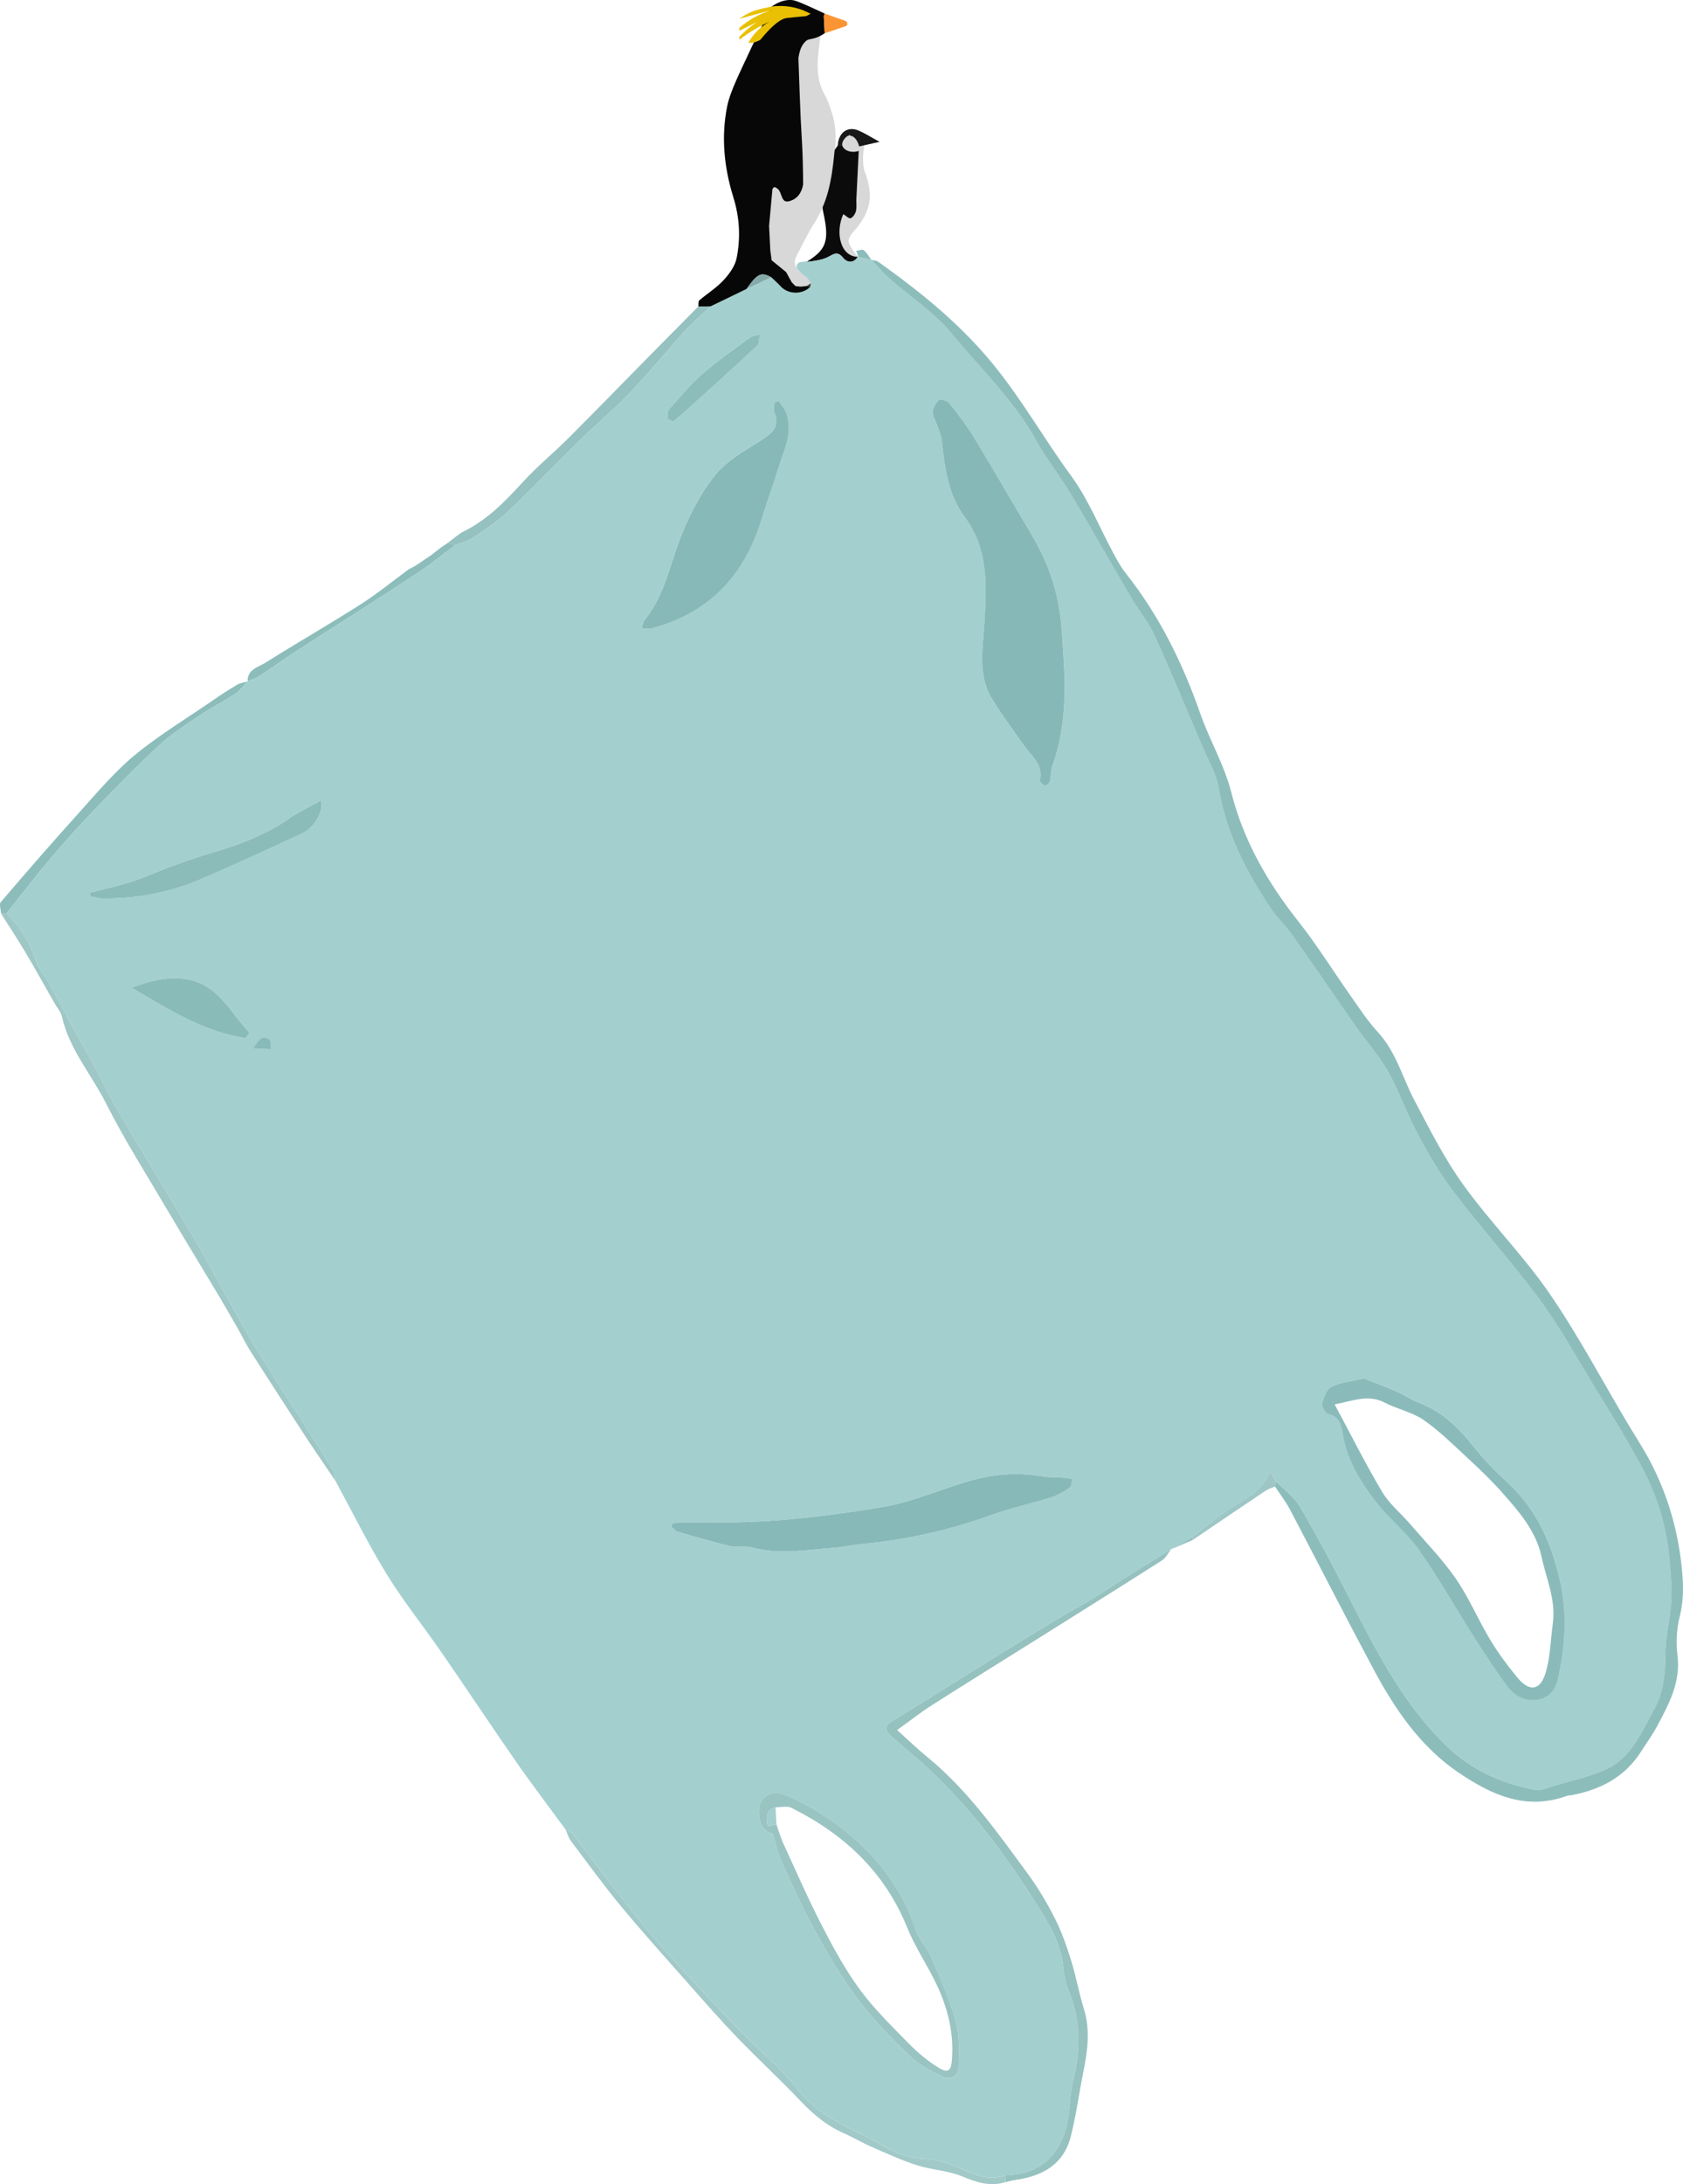 <?xml version="1.0" encoding="UTF-8"?><svg id="Layer_1" xmlns="http://www.w3.org/2000/svg" width="562.03" height="729.1" viewBox="0 0 562.03 729.1"><defs><style>.cls-1{fill:#fb9433;}.cls-1,.cls-2,.cls-3,.cls-4,.cls-5,.cls-6,.cls-7,.cls-8,.cls-9,.cls-10,.cls-11,.cls-12,.cls-13,.cls-14,.cls-15,.cls-16,.cls-17,.cls-18,.cls-19,.cls-20,.cls-21,.cls-22,.cls-23,.cls-24{stroke-width:0px;}.cls-2{fill:#87b9b8;}.cls-3{fill:#99c4c2;}.cls-4{fill:#86b9b7;}.cls-5{fill:#88bab9;}.cls-6{fill:#95c1c0;}.cls-7{fill:#95c1bf;}.cls-8{fill:#a1c9c8;}.cls-9{fill:#3e3a26;}.cls-10{fill:#181818;}.cls-11{fill:#070707;}.cls-12{fill:#0b0b0b;}.cls-13{fill:#a3cfcf;}.cls-14{fill:#d8d8d8;}.cls-15{fill:#89bbb9;}.cls-16{fill:#9dc6c5;}.cls-17{fill:#8cbdbb;}.cls-18{fill:#8dbdbb;}.cls-19{fill:#8bbcba;}.cls-20{fill:#8abbba;}.cls-21{fill:#9ec7c5;}.cls-22{fill:#84aaa9;}.cls-23{fill:#86b8b7;}.cls-24{fill:#e9c003;}</style></defs><path class="cls-14" d="m288.44,47.76c-.55-.7-2.04-.57-3,0-.24.14-.73.44-1,1.03-.41.9-.06,1.88,0,2.07.96,3.14-8.61,19.85-5,29.99,1.37,3.85,3.2,4.85,4,5.17,1.24.51,2.78.51,3,0,.2-.46-.78-1.07-2-3.1-.6-1-.9-1.5-1-2.07-.32-1.8,1.44-3.19,3-5.17.65-.82,3.66-4.63,4-9.31.23-3.1-.73-6.37-1-7.24-.51-1.64-.78-1.79-1-3.1-.51-3.03,0-6.2,0-6.21.17-1.06.35-1.63,0-2.07Z"/><path class="cls-14" d="m273.44,9.94c-1.32-1.32-4.18-.29-5,0-11.06,3.96-20.91,57.01-11,77.76,1.29,2.7,4.24,8.88,9,9.33,2.25.21,4.8-.81,5-2.07.32-2.05-5.72-3.44-6-7.26-.07-1.01.29-1.73,1-3.11,2.86-5.53,4.29-8.3,5-9.33,3.36-4.88,4.62-10.47,6-16.59.48-2.14,2.62-11.62,1-18.66-.72-3.13-2-6.22-2-6.22-1.01-2.43-1.37-2.63-2-4.15-1.93-4.65-1.4-9.72-1-13.48.38-3.62.99-5.23,0-6.22Z"/><path class="cls-12" d="m286.44,85.75c-1.51,2.37-3.63,1.87-4.93.28-1.84-2.25-2.93-1.31-4.94-.26-2.23,1.17-5,1.28-7.54,1.85,6.53-4.04,8.14-6.63,5.97-16.39-1.81-8.17-.27-15.82,4.75-22.64.51-.02,1.02-.04,1.54-.06,1.83.62,3.65,1.24,5.48,1.85-.27,5.35-.54,10.69-.79,16.04-.06,1.35.17,2.75-.14,4.03-.23.93-.98,2.11-1.79,2.4-.57.21-1.61-.87-2.43-1.37-2.72,5.9-1.14,14.25,4.98,14.27,0,0-.17,0-.17,0Z"/><path class="cls-13" d="m270.79,94.57c-.8-1.37-1.8-2.67-2.3-4.13-.27-.78.34-1.87.55-2.81,2.54-.57,5.32-.68,7.54-1.85,2-1.05,3.09-1.99,4.94.26,1.3,1.59,3.41,2.08,4.93-.28,1.52.34,3.04.68,4.56,1.02,0,0-.03-.04-.03-.04,2.09,2.16,4.04,4.47,6.29,6.45,6.87,6.06,14.84,11.19,20.56,18.17,9.61,11.75,20.83,22.28,28.27,35.81,3.36,6.12,7.83,11.63,11.42,17.63,6.99,11.68,13.67,23.54,20.56,35.27,2.32,3.94,5.41,7.5,7.28,11.62,5.63,12.41,10.86,25,16.19,37.53,1.95,4.59,4.68,9.1,5.47,13.91,2.47,14.93,9.13,27.88,17.41,40.18,2.1,3.12,4.95,5.72,7.12,8.8,7.16,10.14,14.13,20.41,21.25,30.57,3.55,5.07,7.78,9.73,10.79,15.08,3.7,6.56,6.12,13.83,9.7,20.46,3.71,6.87,7.65,13.73,12.36,19.92,9.23,12.11,19.44,23.47,28.53,35.67,6.18,8.3,11.21,17.46,16.6,26.33,6.08,10.01,12.38,19.92,17.86,30.26,5.15,9.7,8.15,20.26,8.99,31.3.33,4.28.78,8.61.51,12.87-.36,5.74-1.88,11.44-1.96,17.17-.1,6.45-.41,12.71-3.56,18.45-4.26,7.77-7.65,16.49-16.34,20.47-5.3,2.43-11.15,3.68-16.79,5.34-2.31.68-4.85,1.85-7.03,1.44-11.07-2.1-21.1-6.63-29.3-14.55-15.25-14.71-24.38-33.4-33.8-51.93-4.82-9.48-9.82-18.9-15.24-28.04-1.97-3.32-5.41-5.75-8.18-8.59-.44-.79-.89-1.58-1.7-3.04-2.91,6.91-8.7,9.17-13.7,12.47-4.27,2.82-8.18,6.17-12.25,9.28-2.43,1.39-4.86,2.77-7.28,4.16,0,0,.05,0,.05,0-4.77,2.96-9.56,5.9-14.32,8.89-4.54,2.85-9.02,5.81-13.59,8.61-2.99,1.83-6.14,3.4-9.14,5.22-7.83,4.74-15.63,9.51-23.4,14.33-10.84,6.72-21.61,13.57-32.51,20.2-3.02,1.84-2.51,3.34-.33,5.24,4.37,3.81,8.84,7.5,13.05,11.47,14.62,13.8,26.36,29.9,36.88,46.93,3.4,5.51,6.48,11.19,7.29,17.81.33,2.66.58,5.46,1.6,7.88,4.21,10,4.49,20.14,1.83,30.51-1.59,6.2-.72,12.64-3.35,18.94-3.81,9.16-10.31,12.59-19.4,12.97-4.37,1.52-8.36.54-12.51-1.27-4.29-1.87-8.87-4-13.39-4.16-5.42-.19-10.1-1.58-14.52-4.26-9.68-5.88-20.97-8.93-28.47-18.63-5.56-7.2-12.89-13.01-19.25-19.63-8.61-8.96-17.22-17.94-25.5-27.2-5.83-6.52-11.18-13.47-16.6-20.34-4.92-6.25-9.61-12.67-14.48-18.96-.41-.53-1.34-.65-2.03-.96-5.5-7.51-11.16-14.92-16.48-22.56-8.48-12.19-16.68-24.58-25.12-36.8-5.99-8.67-12.64-16.92-18.15-25.88-6.21-10.09-11.46-20.76-17.13-31.18-.32-1.27-.34-2.72-.99-3.79-3.66-5.99-7.48-11.87-11.23-17.81-5.59-8.86-11.38-17.61-16.7-26.64-5.92-10.07-11.22-20.5-17.11-30.59-8.77-15.02-17.88-29.83-26.7-44.82-3.07-5.22-5.65-10.73-8.52-16.07-2.09-3.89-4.34-7.68-6.45-11.56-2.63-4.83-5.12-9.74-7.78-14.56-1.43-2.59-3.65-4.89-4.5-7.63-1.94-6.25-5.47-11.36-9.81-16.07,4.86-6.1,9.59-12.31,14.63-18.26,4.79-5.65,9.77-11.15,14.91-16.49,6.92-7.18,13.88-14.34,21.19-21.1,4.02-3.72,8.7-6.77,13.27-9.85,4-2.69,8.32-4.89,12.35-7.54,1.59-1.04,2.75-2.72,4.11-4.11,0,0-.02.02-.02.02,1.33-.6,2.76-1.04,3.97-1.82,3.95-2.58,7.76-5.37,11.72-7.93,13.43-8.68,26.96-17.22,40.34-25.98,4.57-2.99,8.81-6.48,13.2-9.74,2.01-.82,4.23-1.33,6-2.51,4-2.68,8.12-5.33,11.59-8.63,8.29-7.85,16.17-16.13,24.34-24.12,5.47-5.35,11.37-10.26,16.65-15.78,6.29-6.59,12.03-13.7,18.16-20.45,2.67-2.93,5.73-5.51,8.61-8.24,4.01-1.94,8.02-3.87,12.02-5.81,2.76-1.3,5.53-2.59,8.29-3.89,1.02.98,2.09,1.91,3.04,2.95,2.55,2.81,7.27,2.93,9.96.2.07-.39.14-.78.21-1.17Zm84.73,131.3c-.39-6.06-.59-12.13-1.2-18.17-1.03-10.35-4.33-19.98-9.66-28.93-6.41-10.77-12.65-21.63-19.16-32.34-2.51-4.12-5.46-8-8.44-11.8-.66-.83-2.87-1.56-3.42-1.12-1.11.88-2.04,2.54-2.18,3.96-.13,1.33.89,2.75,1.36,4.15.59,1.75,1.45,3.48,1.65,5.28.99,9.03,2.06,18.12,7.64,25.62,7.94,10.67,7.35,22.64,6.67,34.91-.48,8.66-2.48,17.68,2.46,25.78,3.27,5.37,7.07,10.42,10.67,15.59,2.47,3.54,6.5,6.32,5.36,11.59-.11.51.92,1.5,1.62,1.86.29.15,1.51-.71,1.65-1.28.46-1.81.31-3.81.94-5.53,3.52-9.58,4.17-19.48,4.04-29.57Zm-130.9,282.63c-.18.35-.35.7-.53,1.04.71.6,1.32,1.52,2.13,1.76,5.78,1.69,11.57,3.4,17.43,4.76,2.46.57,5.23-.11,7.64.55,9.18,2.51,18.32.61,27.46.07,2.67-.16,5.3-.9,7.98-1.14,15.07-1.37,29.72-4.5,43.97-9.69,6.63-2.41,13.59-3.88,20.34-6,2.22-.7,4.3-1.97,6.24-3.29.6-.41.5-1.83.73-2.8-.84-.16-1.66-.39-2.51-.45-2.53-.18-5.11-.05-7.59-.48-7-1.22-13.94-.94-20.8.68-11.09,2.62-21.32,7.77-32.81,9.65-15.98,2.61-31.92,4.7-48.08,5-6.29.12-12.59,0-18.88.02-.91,0-1.82.21-2.73.32Zm35.3-374.71l-1.26.59c-.07,1.05-.51,2.26-.14,3.12,2.02,4.74-.5,6.96-4.19,9.34-5.52,3.56-11.72,6.9-15.66,11.89-5.02,6.35-8.88,13.96-11.76,21.58-3.4,8.99-5.15,18.59-11.44,26.32-.65.8-.82,2.01-1.21,3.02,1.12.04,2.31.36,3.34.08,19.17-5.09,30.98-17.62,36.7-36.35,1.81-5.92,3.92-11.74,5.78-17.65,1.88-5.98,4.98-11.86,2.26-18.38-.54-1.3-1.61-2.39-2.43-3.58Zm195.47,326.31c-4.39,1.05-7.88,1.32-10.76,2.79-1.61.82-2.57,3.55-3.08,5.6-.25.99,1,3.26,1.92,3.47,4.39,1.02,4.56,4.73,5.13,7.83,1.49,8.1,5.78,14.82,10.53,21.11,4.42,5.87,10.51,10.51,14.73,16.5,6.71,9.51,12.42,19.73,18.68,29.56,3.54,5.56,7.17,11.09,11.14,16.35,2.26,3,5.69,4.71,9.62,4.14,3.9-.56,6.15-3.21,6.99-6.96,2.22-9.9,3.01-19.9,1.29-29.96-.52-3.04-1.38-6.04-2.23-9.01-3.04-10.54-8.23-19.73-16.46-27.19-3.79-3.43-7.36-7.19-10.55-11.19-5.04-6.3-10.5-11.87-18.26-14.81-2.62-.99-4.98-2.67-7.57-3.8-3.84-1.67-7.77-3.12-11.11-4.45Zm-197.4,151.98c1.03,3.22,1.74,6.56,3.12,9.6,3.63,7.96,7.22,15.98,11.44,23.63,4.22,7.63,8.71,15.21,13.96,22.14,5.11,6.75,11.07,12.93,17.18,18.81,3.1,2.98,7.2,5.08,11.14,6.97,2.42,1.16,5.22.13,5.27-3.06.08-5.1.4-10.45-.91-15.28-2.01-7.35-5.18-14.4-8.17-21.44-1.36-3.2-4.06-5.89-5.15-9.14-5.81-17.4-17.44-29.9-32.63-39.41-3.75-2.35-7.77-4.39-11.88-6.01-3.5-1.38-7.25,1-7.8,4.3-.76,4.61,1.23,8.57,4.43,8.9ZM107.24,267.16c-3.74,2.09-7.3,3.71-10.45,5.91-7.87,5.49-16.62,8.85-25.75,11.49-4.77,1.38-9.46,3.06-14.13,4.75-4.28,1.55-8.42,3.52-12.75,4.92-4.61,1.49-9.37,2.52-14.06,3.75.03.41.05.81.08,1.22,1.33.24,2.67.69,4.01.7,11.58.13,22.76-2.03,33.37-6.63,11.23-4.87,22.38-9.93,33.44-15.17,4.2-1.99,7.06-7.29,6.24-10.95Zm-25.26,79.36c.44-.59.87-1.18,1.31-1.78-5.76-6.12-9.71-14.5-18.32-17.21-6.9-2.17-14.22-.42-21.03,2.21,12.25,7.08,23.99,14.74,38.04,16.78Zm142.79-205.77c1.66-1.42,3.31-2.76,4.88-4.18,7.78-7.03,15.58-14.04,23.22-21.21.78-.73.59-2.5.85-3.78-1.14.38-2.47.51-3.39,1.19-5.39,3.96-10.91,7.8-15.94,12.19-4.01,3.5-7.44,7.69-10.98,11.7-.58.66-.55,2.01-.49,3.02.02.33,1.01.61,1.84,1.07Zm-140.2,209.23c2.47.12,4.14.2,5.81.28-.1-1.11.23-2.78-.36-3.23-2.21-1.66-3.6-.24-5.45,2.95Z"/><path class="cls-18" d="m425.92,494.33c2.77,2.84,6.22,5.28,8.18,8.59,5.42,9.14,10.42,18.56,15.24,28.04,9.42,18.53,18.56,37.23,33.8,51.93,8.21,7.92,18.23,12.46,29.3,14.55,2.18.41,4.73-.76,7.03-1.44,5.64-1.66,11.49-2.91,16.79-5.34,8.69-3.99,12.08-12.7,16.34-20.47,3.15-5.75,3.46-12.01,3.56-18.45.09-5.73,1.6-11.43,1.96-17.17.27-4.26-.18-8.59-.51-12.87-.84-11.04-3.85-21.59-8.99-31.3-5.48-10.34-11.78-20.25-17.86-30.26-5.39-8.87-10.42-18.03-16.6-26.33-9.08-12.21-19.3-23.57-28.53-35.67-4.72-6.19-8.66-13.05-12.36-19.92-3.58-6.63-6-13.9-9.7-20.46-3.02-5.35-7.24-10.01-10.79-15.08-7.12-10.16-14.09-20.44-21.25-30.57-2.17-3.08-5.02-5.68-7.12-8.8-8.27-12.3-14.94-25.25-17.41-40.18-.79-4.81-3.52-9.31-5.47-13.91-5.33-12.54-10.56-25.13-16.19-37.53-1.87-4.12-4.96-7.68-7.28-11.62-6.9-11.73-13.58-23.59-20.56-35.27-3.59-6.01-8.06-11.51-11.42-17.63-7.44-13.54-18.65-24.06-28.27-35.81-5.72-6.99-13.69-12.11-20.56-18.17-2.24-1.98-4.2-4.29-6.29-6.45.77.19,1.68.19,2.28.61,14.05,10.04,27.3,20.64,38.46,34.31,9.65,11.83,17.05,25,26,37.19,5.78,7.88,9.49,17.28,14.19,25.97,1.22,2.25,2.47,4.54,4.05,6.54,11.13,14.06,18.94,29.82,24.83,46.7,3.11,8.93,8.1,17.3,10.4,26.39,4.13,16.31,12.17,30.17,22.45,43.18,6.2,7.84,11.49,16.41,17.27,24.59,2.96,4.2,5.77,8.57,9.24,12.32,6.09,6.59,8.19,15.14,12.2,22.75,5.08,9.66,10.05,19.52,16.41,28.33,8.99,12.45,19.97,23.49,28.67,36.12,9.55,13.87,17.47,28.87,26.11,43.38,2.49,4.18,5.19,8.25,7.46,12.55,6,11.38,9.48,23.51,10.71,36.36.51,5.31.57,10.35-.75,15.62-1.03,4.12-1.29,8.67-.76,12.89,1.15,9.02-2.86,16.32-6.8,23.71-1.59,2.98-3.61,5.72-5.43,8.57-5.37,8.41-13.42,12.57-22.91,14.41-.66.13-1.37.12-2,.34-13.49,4.85-24.88-.38-35.69-7.65-13.07-8.78-21.62-21.47-28.87-35.06-9.37-17.53-18.39-35.25-27.65-52.84-1.43-2.72-3.35-5.19-5.04-7.78.04-.63.08-1.26.13-1.88Z"/><path class="cls-11" d="m275.4,11.1c-.45.31-1.15.75-2.07,1.17-1.99.91-3.18.63-4.01,1.28-1.63,1.28-2.34,3.39-2.69,5.87.14,3.78.27,7.57.4,11.35l.36,8.85c.16,3.01.32,6.02.49,9.03.09,1.59.15,3.31.21,5.59.08,2.99.11,5.5.11,7.35-.2,1.15-.75,3.24-2.53,4.58-.2.15-.4.28-.61.4-1.73.9-2.59.78-3.06.47-1-.65-1.14-2.76-2.04-3.76-.5-.56-1.11-.75-1.11-.75-.15-.05-.27-.07-.35-.08-.18.21-.36.42-.54.63-.38,4.11-.76,8.22-1.13,12.33.14,2.75.28,5.49.42,8.24.15,1.08.29,2.16.44,3.24,1.61,1.31,3.22,2.63,4.83,3.94.62,1.12,1.24,2.25,1.86,3.38.42.43.84.87,1.26,1.3.58.06,1.15.12,1.72.18.69-.07,1.38-.14,2.07-.21.39.09.78.17,1.16.26-2.69,2.73-7.41,2.61-9.96-.2-.95-1.05-2.02-1.98-3.04-2.96-3.37-1.87-4.65-1.27-8.29,3.89-4.01,1.94-8.02,3.88-12.02,5.81-1.36,0-2.71.01-4.06.01.09-.69-.08-1.67.3-2.01,2.65-2.27,5.7-4.15,8.05-6.68,1.94-2.09,3.9-4.76,4.43-7.45,1.35-6.76,1.01-13.49-1.11-20.32-3.22-10.35-4.02-20.48-2.07-30.27,1.02-5.1,4.24-11.3,8.33-20.13.56-1.21,1.03-2.2,1.34-2.85,1.7-3.44,3.39-6.89,5.09-10.33,3.2-2.26,5.67-2.34,6.95-2.22.8.08,1.63.28,6.28,2.38,1.9.86,3.48,1.59,4.59,2.12-.1.31-.2.62-.3.93.11,1.88.21,3.76.31,5.64Z"/><path class="cls-7" d="m335.67,726.2c9.1-.38,15.59-3.81,19.4-12.97,2.62-6.3,1.76-12.74,3.35-18.94,2.66-10.37,2.38-20.51-1.83-30.51-1.02-2.43-1.28-5.22-1.6-7.88-.81-6.62-3.89-12.31-7.29-17.81-10.52-17.03-22.26-33.13-36.88-46.93-4.21-3.97-8.69-7.66-13.05-11.47-2.18-1.9-2.69-3.4.33-5.24,10.9-6.63,21.67-13.48,32.51-20.2,7.78-4.82,15.58-9.59,23.4-14.33,3-1.82,6.15-3.38,9.14-5.22,4.57-2.8,9.05-5.76,13.59-8.61,4.76-2.99,9.54-5.93,14.32-8.89-1,1.26-1.77,2.9-3.05,3.72-14.54,9.26-29.16,18.4-43.76,27.56-11.05,6.93-22.15,13.79-33.14,20.81-3.84,2.46-7.44,5.3-11.51,8.23,3.59,3.24,6.67,6.25,10,8.96,13.47,11,23.38,25.08,33.55,38.92,3.43,4.67,6.44,9.72,9.07,14.89,2.24,4.41,3.91,9.16,5.39,13.89,1.69,5.41,2.67,11.03,4.35,16.44,2.23,7.17,1.21,14.17-.22,21.25-1.43,7.1-2.37,14.32-4.16,21.33-2.36,9.27-9.37,13.22-18.32,14.47-1.19.17-2.36.52-3.54.79,0-.75-.01-1.51-.02-2.26Z"/><path class="cls-21" d="m2.24,304.81c4.33,4.7,7.87,9.82,9.81,16.07.85,2.74,3.07,5.04,4.5,7.63,2.65,4.82,5.15,9.72,7.78,14.56,2.11,3.88,4.36,7.68,6.45,11.56,2.88,5.34,5.45,10.85,8.52,16.07,8.82,14.99,17.93,29.81,26.7,44.82,5.89,10.09,11.19,20.52,17.11,30.59,5.31,9.03,11.1,17.78,16.7,26.64,3.75,5.93,7.57,11.82,11.23,17.81.65,1.07.68,2.52.99,3.79-3.47-5.13-7-10.22-10.39-15.4-6.05-9.26-12.05-18.56-18-27.88-1.45-2.27-2.61-4.73-3.95-7.08-2.13-3.74-4.27-7.48-6.47-11.18-5.54-9.26-11.18-18.46-16.66-27.76-7.2-12.23-14.84-24.25-21.24-36.89-4.86-9.59-12.21-17.94-14.63-28.79-.34-1.51-1.52-2.84-2.33-4.24-3.4-5.95-6.73-11.94-10.23-17.83-2.48-4.17-5.18-8.21-7.78-12.31.63-.06,1.26-.12,1.89-.18Z"/><path class="cls-8" d="m335.67,726.2c0,.75.01,1.51.02,2.26-5.12,1.57-9.61.05-14.41-1.95-4.74-1.97-10.2-2.13-15.14-3.72-5.21-1.67-10.22-4.01-15.25-6.2-3.09-1.35-5.99-3.11-9.08-4.46-5.68-2.49-10.25-6.32-14.5-10.8-6.84-7.2-14.17-13.95-21.07-21.1-5.52-5.72-10.76-11.71-16.02-17.67-7.69-8.7-15.47-17.33-22.88-26.26-5.85-7.06-11.23-14.51-16.75-21.84-.79-1.05-1.13-2.43-1.68-3.66.69.31,1.62.43,2.03.96,4.86,6.29,9.56,12.71,14.48,18.96,5.42,6.88,10.77,13.82,16.6,20.34,8.28,9.27,16.89,18.24,25.5,27.2,6.36,6.61,13.69,12.42,19.25,19.63,7.5,9.7,18.79,12.76,28.47,18.63,4.42,2.68,9.1,4.07,14.52,4.26,4.52.16,9.11,2.29,13.39,4.16,4.15,1.81,8.14,2.79,12.51,1.27Z"/><path class="cls-17" d="m2.24,304.81c-.63.06-1.26.12-1.89.18-.06-1.31-.71-3.13-.09-3.86,8.59-10.04,17.26-20.02,26.12-29.83,5.97-6.61,11.76-13.55,18.58-19.19,8.12-6.71,17.25-12.21,25.96-18.2,2.67-1.84,5.38-3.63,8.17-5.28,1.06-.63,2.4-.8,3.61-1.17-1.36,1.39-2.53,3.07-4.11,4.11-4.03,2.65-8.35,4.84-12.35,7.54-4.57,3.08-9.25,6.12-13.27,9.85-7.31,6.77-14.28,13.92-21.19,21.1-5.14,5.33-10.12,10.84-14.91,16.49-5.04,5.95-9.77,12.16-14.63,18.26Z"/><path class="cls-6" d="m233.21,102.29c1.35,0,2.7,0,4.05,0-2.88,2.74-5.95,5.31-8.61,8.24-6.14,6.74-11.88,13.85-18.16,20.45-5.27,5.53-11.18,10.44-16.65,15.78-8.16,7.99-16.05,16.27-24.34,24.12-3.47,3.29-7.59,5.95-11.59,8.63-1.77,1.18-3.99,1.7-6,2.51-.79-.27-1.57-.54-2.36-.81,1.82-1.32,3.51-2.93,5.5-3.92,7.8-3.87,13.64-9.92,19.42-16.24,4.81-5.26,10.37-9.82,15.42-14.86,9.03-9.02,17.92-18.18,26.88-27.27,5.47-5.55,10.96-11.09,16.44-16.63Z"/><path class="cls-17" d="m149.56,181.2c.79.27,1.57.54,2.36.81-4.39,3.26-8.63,6.75-13.2,9.74-13.38,8.76-26.91,17.3-40.34,25.98-3.96,2.56-7.77,5.35-11.72,7.93-1.2.79-2.64,1.22-3.97,1.82-.12-4.04,3.53-4.74,5.91-6.24,10.48-6.58,21.22-12.74,31.66-19.38,5.6-3.57,10.78-7.81,16.15-11.75.82-.45,1.65-.89,2.47-1.34,1.71-1.15,3.41-2.3,5.12-3.46,1.02-.8,2.04-1.59,3.06-2.38,0,0,.08-.07.08-.07.78-.53,1.57-1.06,2.35-1.59l.08-.07Z"/><path class="cls-24" d="m270.7,4.61c-.51.22-1.05.63-1.55.78-.24.07-.43.05-.49.05,0,0-.35,0-5.89.57-1.54.16-4.17,1.55-8.86,7.27-.65.4-1.68.9-3,1-.36.03-.7.02-1,0,.6-1.09,1.54-2.54,3-4,.88-.88,2.2-2.01,4-3-1.27.56-2.61,1.22-4,2-2.33,1.31-4.33,2.69-6,4v-1c.24-.25.58-.6,1-1,2.39-2.3,4.52-3.69,5-4,1.46-.94,3.46-2.06,6-3l-12,6v-1c.7-.6,1.57-1.28,2.6-1.99,1-.68,2.13-1.37,3.4-2.01,1.82-.92,3.53-1.56,5-2-3.67,1-7.33,2-11,3,2.37-1.72,4.47-2.56,6-3,1.7-.49,4.53-1.03,4.53-1.03,0,0,0,0,0,0,0,0,.21-.06.21-.06,1.58-.22,3.92-.36,6.69.15,2.8.51,4.96,1.5,6.37,2.27Z"/><path class="cls-16" d="m425.92,494.33c-.04.63-.08,1.26-.13,1.88-1.08.48-2.26.82-3.22,1.47-8.11,5.43-16.18,10.92-24.26,16.38-.01-.34-.03-.68-.04-1.03,4.07-3.11,7.98-6.46,12.25-9.28,5-3.3,10.79-5.56,13.7-12.47.82,1.46,1.26,2.25,1.7,3.04Z"/><path class="cls-10" d="m281.29,48.53c-.51.02-1.02.04-1.54.06.27-4.36,3.28-6.58,6.99-5,2.09.89,4.03,2.15,6.98,3.75-2.87.65-4.84,1.1-6.81,1.55-1.1-1.28-2.21-2.56-3.31-3.84-.77,1.16-1.54,2.32-2.31,3.48Z"/><path class="cls-1" d="m275.09,5.46c.1-.31.2-.62.3-.93l7.06,2.51c.44.33.62.85.46,1.24-.11.27-.34.4-.45.45-2.35.79-4.7,1.58-7.06,2.37-.1-1.88-.21-3.76-.31-5.65Z"/><path class="cls-14" d="m281.29,48.53c-.22-1.01.53-2.23,1.66-3.08.38-.16.7-.19.95-.17,1.3.09,2.49,1.54,3.01,3.61-.05.5-.1,1-.15,1.49-2.81.91-5.16-.4-5.48-1.85Z"/><path class="cls-9" d="m267.39,39.62c-.12-2.95-.24-5.9-.36-8.85.12,2.95.24,5.9.36,8.85Z"/><path class="cls-7" d="m398.27,513.05c.01.34.03.68.04,1.03-2.44,1.04-4.88,2.09-7.32,3.13,2.43-1.39,4.86-2.77,7.28-4.16Z"/><path class="cls-18" d="m286.44,85.75s.17,0,.17,0c-.23-.68-.45-1.36-.68-2.03.86-.09,2.04-.58,2.51-.2,1.05.85,1.74,2.14,2.57,3.25-1.52-.34-3.04-.68-4.56-1.02Z"/><path class="cls-9" d="m268.09,54.24c-.07-1.86-.14-3.72-.21-5.58.07,1.86.14,3.72.21,5.58Z"/><path class="cls-9" d="m265.67,66.18c.84-1.53,1.69-3.05,2.53-4.58-.84,1.53-1.69,3.05-2.53,4.58Z"/><path class="cls-9" d="m264.37,94.21c-.62-1.13-1.24-2.25-1.86-3.38.62,1.13,1.24,2.25,1.86,3.38Z"/><path class="cls-9" d="m257.68,86.89c-.14-1.08-.29-2.16-.43-3.24.14,1.08.29,2.16.43,3.24Z"/><path class="cls-6" d="m147.05,182.93c-1.02.79-2.04,1.59-3.06,2.38,1.02-.79,2.04-1.59,3.06-2.38Z"/><path class="cls-6" d="m149.48,181.27c-.78.53-1.57,1.06-2.35,1.59.78-.53,1.57-1.06,2.35-1.59Z"/><path class="cls-6" d="m138.88,188.77c-.82.45-1.65.89-2.47,1.34.82-.45,1.65-.89,2.47-1.34Z"/><path class="cls-9" d="m270.58,95.74c-.39-.09-.77-.17-1.16-.26.45-.31.91-.61,1.36-.92-.07.39-.14.78-.21,1.17Z"/><path class="cls-9" d="m267.35,95.69c-.57-.06-1.14-.12-1.72-.18.57.06,1.14.12,1.72.18Z"/><path class="cls-9" d="m257.64,2.2s-.21.06-.21.06c-.08.04-.17.08-.26.13.15-.06.31-.12.46-.18Z"/><path class="cls-9" d="m258.49,62.45c.24.05.47.11.71.16-.24-.04-.48-.1-.71-.16Z"/><path class="cls-23" d="m355.52,225.87c.13,10.08-.52,19.99-4.04,29.57-.63,1.72-.48,3.72-.94,5.53-.14.57-1.36,1.43-1.65,1.28-.71-.35-1.74-1.34-1.62-1.86,1.14-5.28-2.89-8.05-5.36-11.59-3.6-5.17-7.4-10.22-10.67-15.59-4.93-8.1-2.94-17.13-2.46-25.78.68-12.27,1.27-24.24-6.67-34.91-5.59-7.51-6.65-16.6-7.64-25.62-.2-1.8-1.06-3.53-1.65-5.28-.47-1.4-1.49-2.83-1.36-4.15.14-1.42,1.06-3.08,2.18-3.96.55-.43,2.77.29,3.42,1.12,2.99,3.8,5.93,7.67,8.44,11.8,6.51,10.7,12.75,21.57,19.16,32.34,5.33,8.95,8.63,18.58,9.66,28.93.6,6.04.81,12.11,1.2,18.17Z"/><path class="cls-2" d="m224.62,508.5c.91-.11,1.82-.31,2.73-.32,6.29-.02,12.59.09,18.88-.02,16.17-.3,32.1-2.39,48.08-5,11.49-1.88,21.72-7.02,32.81-9.65,6.86-1.62,13.8-1.9,20.8-.68,2.48.43,5.06.3,7.59.48.84.06,1.67.3,2.51.45-.22.96-.13,2.39-.73,2.8-1.94,1.32-4.02,2.59-6.24,3.29-6.74,2.12-13.71,3.59-20.34,6-14.26,5.19-28.9,8.31-43.97,9.69-2.67.24-5.3.98-7.98,1.14-9.15.55-18.28,2.45-27.46-.07-2.42-.66-5.19.03-7.64-.55-5.86-1.37-11.65-3.07-17.43-4.76-.81-.24-1.43-1.16-2.13-1.76.18-.35.35-.7.53-1.04Z"/><path class="cls-4" d="m259.92,133.79c.82,1.19,1.89,2.27,2.43,3.58,2.72,6.52-.38,12.4-2.26,18.38-1.86,5.9-3.97,11.73-5.78,17.65-5.72,18.73-17.53,31.26-36.7,36.35-1.03.27-2.23-.04-3.34-.08.39-1.02.55-2.22,1.21-3.02,6.28-7.73,8.04-17.34,11.44-26.32,2.88-7.62,6.74-15.23,11.76-21.58,3.94-4.99,10.13-8.33,15.66-11.89,3.7-2.38,6.21-4.6,4.19-9.34-.37-.86.07-2.07.14-3.12l1.26-.59Z"/><path class="cls-20" d="m455.39,460.1c3.34,1.33,7.27,2.78,11.11,4.45,2.58,1.12,4.94,2.8,7.57,3.8,7.76,2.93,13.22,8.51,18.26,14.81,3.19,3.99,6.76,7.75,10.55,11.19,8.23,7.46,13.42,16.65,16.46,27.19.86,2.97,1.71,5.97,2.23,9.01,1.73,10.07.94,20.06-1.29,29.96-.84,3.75-3.09,6.4-6.99,6.96-3.92.56-7.35-1.15-9.62-4.14-3.97-5.26-7.59-10.79-11.14-16.35-6.27-9.83-11.97-20.05-18.68-29.56-4.22-5.98-10.3-10.63-14.73-16.5-4.74-6.29-9.03-13.02-10.53-21.11-.57-3.11-.75-6.81-5.13-7.83-.92-.21-2.17-2.49-1.92-3.47.52-2.05,1.48-4.78,3.08-5.6,2.88-1.47,6.37-1.74,10.76-2.79Zm-9.68,8.73c5.61,10.44,10.41,20.06,15.89,29.26,2.38,3.99,6.22,7.08,9.31,10.67,5.17,6.01,10.77,11.73,15.25,18.23,4.41,6.39,7.46,13.71,11.48,20.4,2.64,4.39,5.74,8.54,8.99,12.51,4.1,5.02,7.78,4.55,9.58-1.66,1.52-5.23,1.6-10.87,2.35-16.32,1.08-7.82-2.19-14.89-3.77-22.24-1.87-8.66-7.54-15.09-13.15-21.43-3.74-4.23-7.87-8.14-12.02-11.98-4.62-4.28-9.15-8.77-14.31-12.31-3.82-2.61-8.72-3.57-12.9-5.74-5.3-2.75-10.13-.75-16.7.61Z"/><path class="cls-3" d="m257.99,612.08c-3.2-.34-5.19-4.29-4.43-8.9.54-3.29,4.29-5.68,7.8-4.3,4.12,1.62,8.13,3.66,11.88,6.01,15.2,9.52,26.82,22.01,32.63,39.41,1.09,3.26,3.79,5.94,5.15,9.14,2.99,7.04,6.16,14.09,8.17,21.44,1.32,4.82,1,10.17.91,15.28-.05,3.19-2.85,4.22-5.27,3.06-3.94-1.88-8.04-3.98-11.14-6.97-6.11-5.88-12.07-12.06-17.18-18.81-5.25-6.93-9.74-14.51-13.96-22.14-4.23-7.65-7.82-15.66-11.44-23.63-1.38-3.03-2.1-6.37-3.12-9.6Zm1.01-8.76c-3.49.98-3.04,3.53-2.67,6.31,1.17-.24,2.06-.43,2.96-.61.76,2.15,1.37,4.36,2.32,6.42,4.28,9.31,8.38,18.71,13.08,27.8,3.77,7.29,7.77,14.58,12.63,21.15,4.79,6.47,10.67,12.18,16.34,17.96,2.88,2.93,6.12,5.64,9.61,7.79,3.44,2.11,4.34,1.2,4.64-2.8.64-8.61-1.36-16.71-4.91-24.38-3.05-6.59-7.29-12.67-10-19.38-7.54-18.71-21.14-31.32-38.76-40.11-1.42-.71-3.48-.12-5.24-.14Z"/><path class="cls-19" d="m107.24,267.16c.82,3.66-2.04,8.95-6.24,10.95-11.06,5.24-22.21,10.3-33.44,15.17-10.61,4.6-21.79,6.76-33.37,6.63-1.34-.01-2.67-.46-4.01-.7-.03-.41-.05-.81-.08-1.22,4.69-1.23,9.45-2.26,14.06-3.75,4.33-1.4,8.47-3.36,12.75-4.92,4.67-1.69,9.36-3.37,14.13-4.75,9.13-2.64,17.87-6,25.75-11.49,3.15-2.2,6.71-3.82,10.45-5.91Z"/><path class="cls-15" d="m81.98,346.52c-14.05-2.04-25.8-9.7-38.04-16.78,6.82-2.62,14.14-4.38,21.03-2.21,8.61,2.71,12.55,11.09,18.32,17.21-.44.59-.87,1.18-1.31,1.78Z"/><path class="cls-17" d="m224.77,140.75c-.82-.46-1.82-.73-1.84-1.07-.06-1.01-.1-2.36.49-3.02,3.54-4.01,6.97-8.2,10.98-11.7,5.03-4.39,10.55-8.23,15.94-12.19.92-.68,2.25-.81,3.39-1.19-.26,1.29-.07,3.05-.85,3.78-7.65,7.17-15.45,14.18-23.22,21.21-1.57,1.42-3.22,2.76-4.88,4.18Z"/><path class="cls-22" d="m249.29,96.47c3.64-5.16,4.92-5.77,8.29-3.89-2.76,1.3-5.53,2.59-8.29,3.89Z"/><path class="cls-5" d="m84.57,349.98c1.85-3.2,3.24-4.62,5.45-2.95.59.45.27,2.12.36,3.23-1.67-.08-3.34-.16-5.81-.28Z"/><path class="cls-13" d="m259,603.32c.09,1.9.19,3.8.28,5.7-.89.18-1.79.37-2.96.61-.37-2.78-.82-5.33,2.67-6.31Z"/><path class="cls-13" d="m272.36,87.78c-1.68-.57-3.5-.62-5.23-.24-.5.11-.91.56-1.05,1.05-.15.53.02,1.06.39,1.46.68.73,1.38,1.43,2.21,2.01.88.61,1.89.97,2.95,1.05.37.03.81-.19,1.06-.44s.46-.69.44-1.06c-.04-.86-.66-1.44-1.5-1.5-.08,0-.15-.01-.23-.02l.4.05c-.35-.05-.69-.15-1.01-.28l.36.15c-.42-.18-.81-.42-1.18-.7l.3.23c-.62-.48-1.15-1.05-1.68-1.61l-.66,2.51c.24-.05.47-.09.71-.13l-.4.05c.72-.09,1.44-.09,2.16,0l-.4-.05c.53.07,1.05.19,1.56.37.74.25,1.67-.29,1.85-1.05.19-.83-.25-1.58-1.05-1.85h0Z"/><path class="cls-13" d="m268.78,91.97l.87.87c.14.15.3.25.48.31.18.09.37.14.58.13.21,0,.4-.04.58-.13.19-.06.35-.16.48-.31l.23-.3c.14-.23.2-.49.2-.76l-.05-.4c-.07-.25-.2-.47-.39-.66l-.87-.87c-.14-.15-.3-.25-.48-.31-.18-.09-.37-.14-.58-.13-.21,0-.4.04-.58.13-.19.06-.35.16-.48.31l-.23.3c-.14.23-.2.49-.2.76l.05.4c.07.25.2.47.39.66h0Z"/><path class="cls-14" d="m275.86,48.67c-.7,7.56-1.46,15.37-5.28,22.11-.95,1.68,1.64,3.2,2.59,1.51,4.09-7.22,4.94-15.51,5.69-23.62.18-1.92-2.82-1.91-3,0h0Z"/></svg>